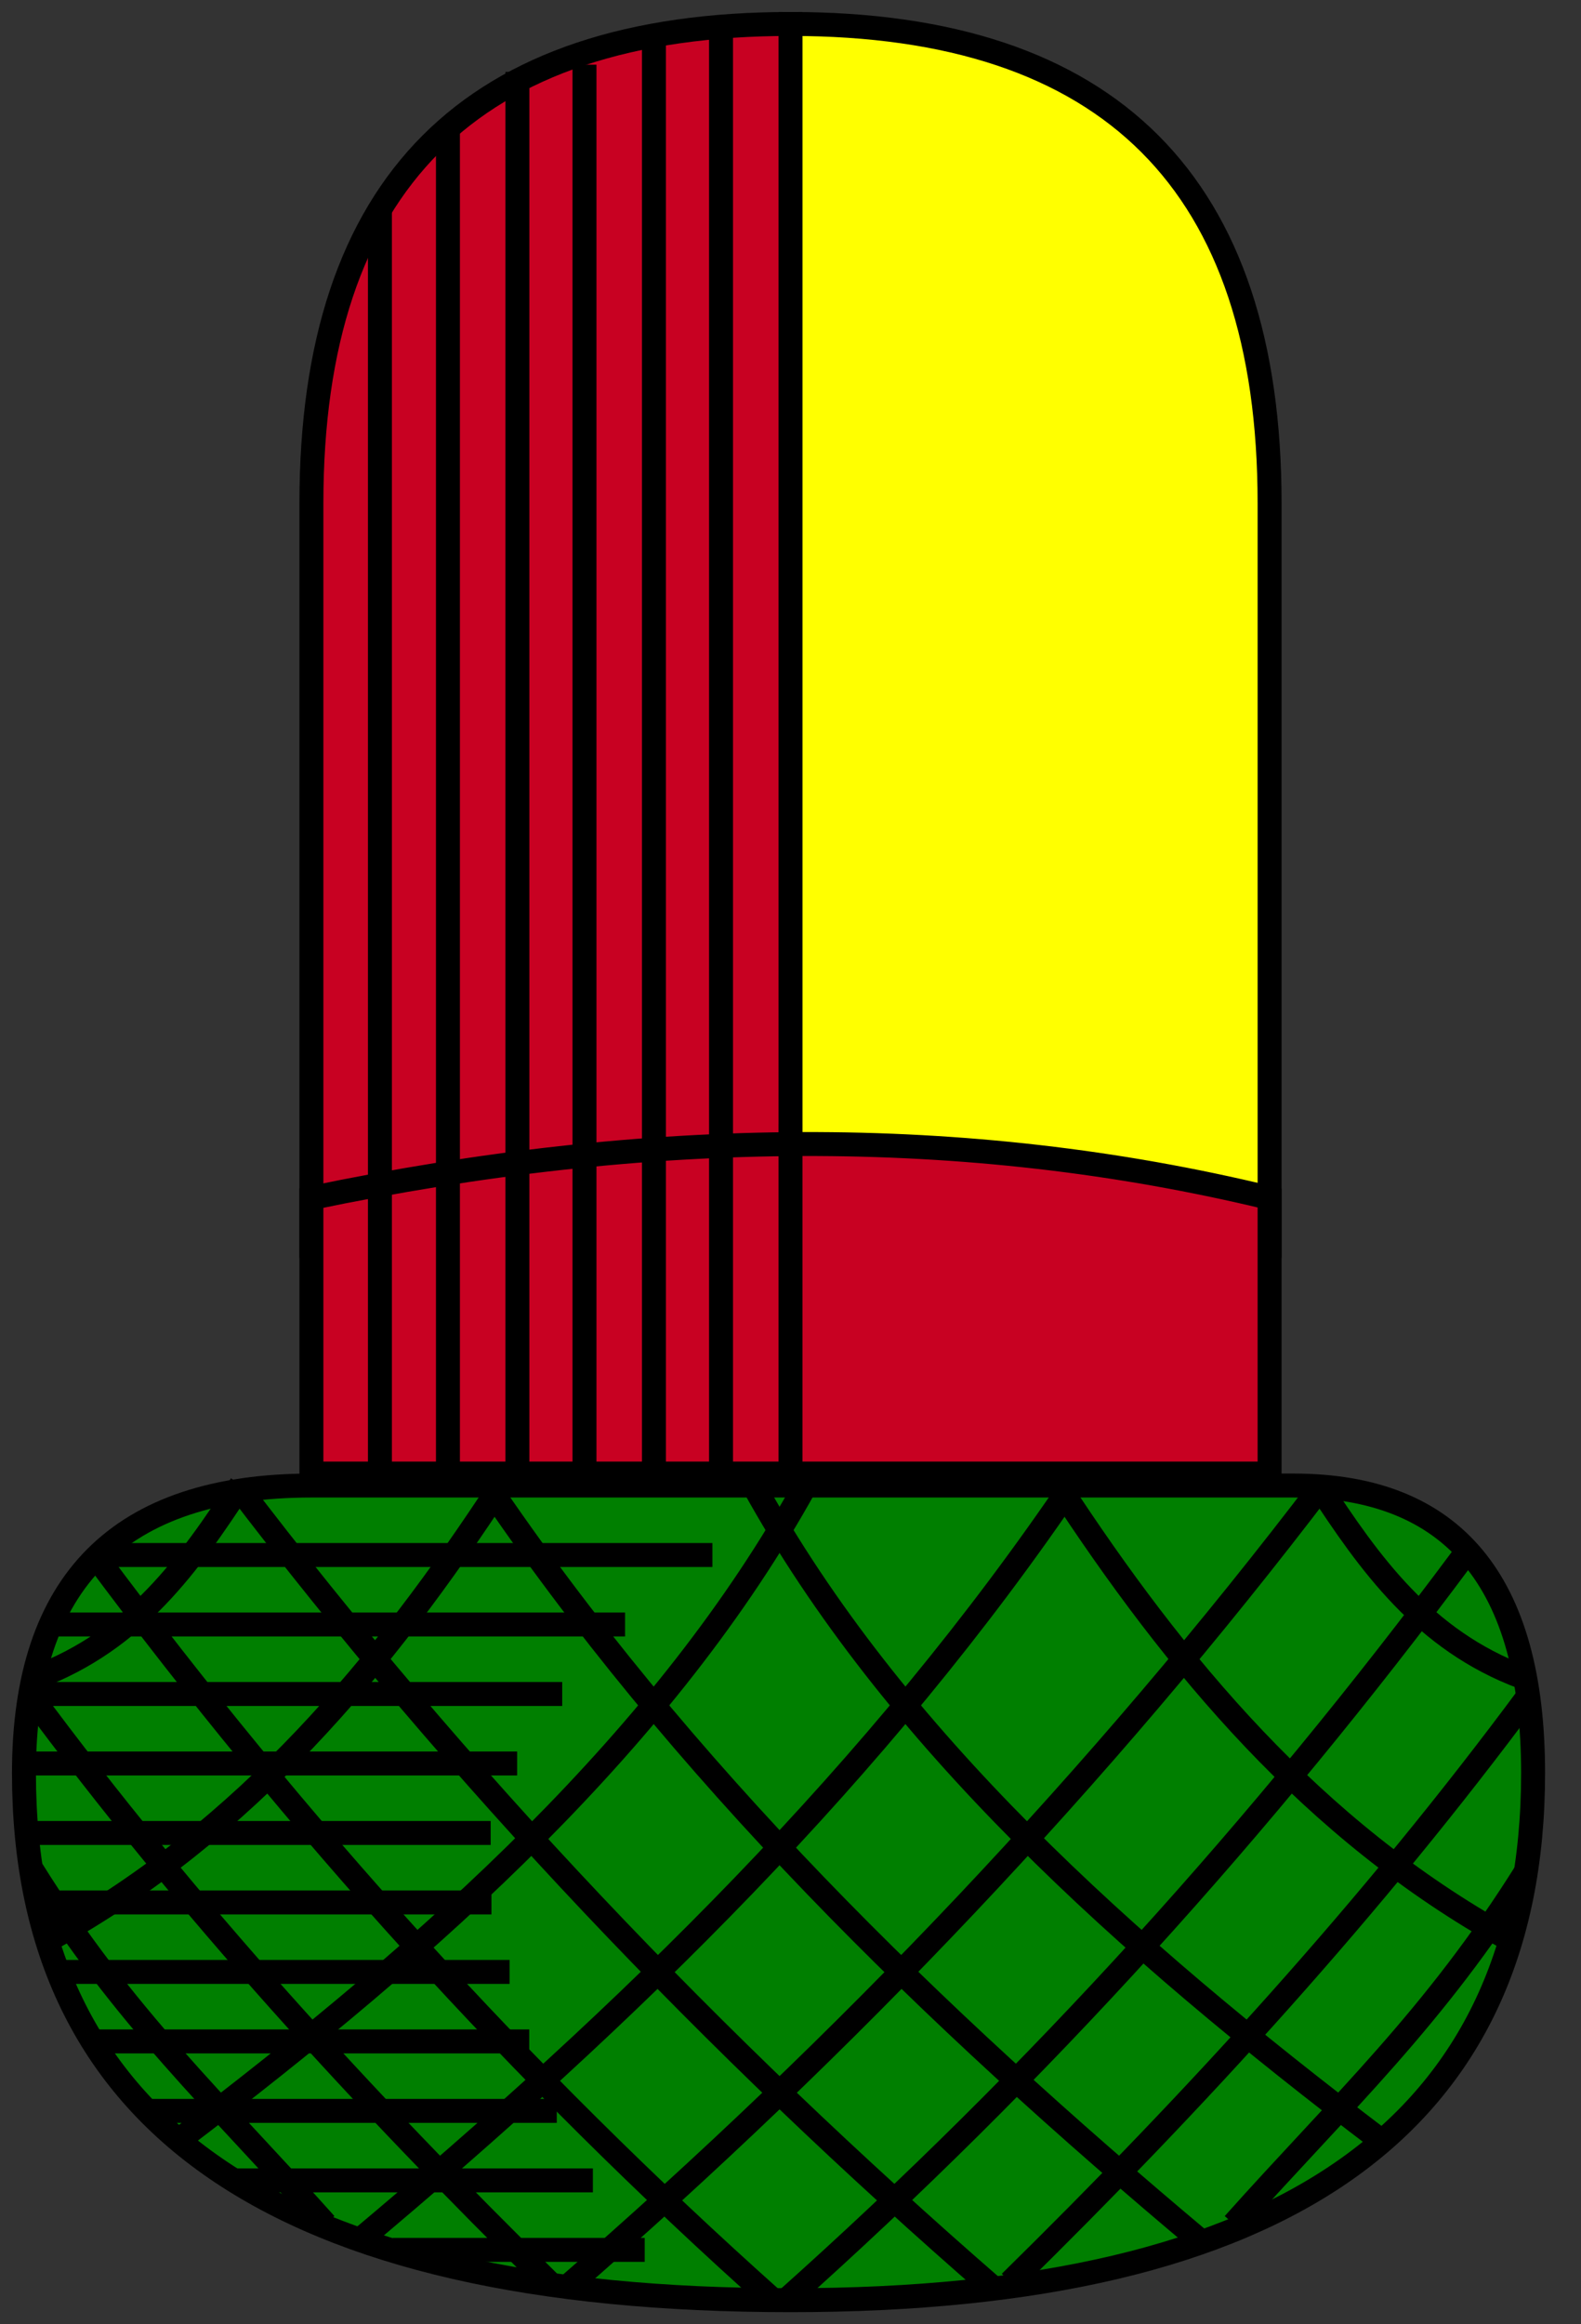 <?xml version="1.0" encoding="UTF-8" standalone="no"?>
<!DOCTYPE svg PUBLIC "-//W3C//DTD SVG 20010904//EN"
  "http://www.w3.org/TR/2001/REC-SVG-20010904/DTD/svg10.dtd">
<svg
   version="1.0"
   xmlns="http://www.w3.org/2000/svg"
   width="66"
   height="97"
   preserveAspectRatio="xMidYMid meet">
  <rect width="100%" height="100%" fill="#333333" stroke="none"/>
  <path
     style="fill:#ffff00;stroke:#000000"
     d="M 53,21 Q 53,1 33,1 v 51 h 20 z" />
  <path
     style="fill:#c80122;stroke:#000000;stroke-opacity:1;fill-opacity:1"
     d="M 33,1 Q 13,1 13,21 v 31 h 20 z" />
  <path
     style="fill:#007f00;stroke:#000000"
     d="M 13,62 Q 1,62 1,74 1,96 33,96 64,96 64,74 64,62 54,62 Z" />
  <path
     style="fill:#c80122;fill-opacity:1;stroke:#000000;stroke-width:1;stroke-miterlimit:4;stroke-dasharray:none;stroke-opacity:1"
     d="m 13,50 c 14.031,-2.918 27.257,-3.088 40,0 V 61.5 H 13 Z" />
  <path
     style="stroke:#000000;stroke-width:1"
     d="M 30.1,1 V 61.654" />
  <path
     style="stroke:#000000;stroke-width:1"
     d="M 27.3,1.8 V 61.371" />
  <path
     style="stroke:#000000;stroke-width:1"
     d="M 24.4,2.7 V 61.219" />
  <path
     style="stroke:#000000;stroke-width:1"
     d="M 21.6,3 V 61.219" />
  <path
     style="stroke:#000000;stroke-width:1"
     d="M 18.7,5.4 V 61.526" />
  <path
     style="stroke:#000000;stroke-width:1"
     d="M 15.86,8.8 V 61.615" />
  <path
     style="stroke:#000000;stroke-width:1"
     d="M 33,46.899 V 61.654" />
  <path
     style="fill:none;stroke:#000000;stroke-width:1px;stroke-linecap:butt;stroke-linejoin:miter;stroke-opacity:1"
     d="m 1.334,78.036 c 3.868,6.191 7.717,9.709 12.253,14.786" />
  <path
     style="fill:none;stroke:#000000;stroke-width:1px;stroke-linecap:butt;stroke-linejoin:miter;stroke-opacity:1"
     d="M 1.254,70.751 C 7.854,79.663 15.203,87.676 22.914,95.254" />
  <path
     style="fill:none;stroke:#000000;stroke-width:1px;stroke-linecap:butt;stroke-linejoin:miter;stroke-opacity:1"
     d="M 4.014,64.98 C 12.35,76.192 21.715,86.579 32.281,96.007" />
  <path
     style="fill:none;stroke:#000000;stroke-width:1px;stroke-linecap:butt;stroke-linejoin:miter;stroke-opacity:1"
     d="M 9.868,61.969 C 19.152,74.174 29.744,85.307 41.48,95.505" />
  <path
     style="fill:none;stroke:#000000;stroke-width:1px;stroke-linecap:butt;stroke-linejoin:miter;stroke-opacity:1"
     d="m 20.205,61.777 c 8.199,12.137 18.667,22.33 29.972,31.804" />
  <path
     style="fill:none;stroke:#000000;stroke-width:1px;stroke-linecap:butt;stroke-linejoin:miter;stroke-opacity:1"
     d="M 31.445,61.969 C 37.279,72.53 46.917,81.19 57.621,89.316" />
  <path
     style="fill:none;stroke:#000000;stroke-width:1px;stroke-linecap:butt;stroke-linejoin:miter;stroke-opacity:1"
     d="m 44.156,61.969 c 4.957,7.587 10.673,14.416 18.733,18.9" />
  <path
     style="fill:none;stroke:#000000;stroke-width:1px;stroke-linecap:butt;stroke-linejoin:miter;stroke-opacity:1"
     d="m 55.028,61.969 c 2.149,3.293 4.412,6.486 8.53,8.028" />
  <path
     style="fill:none;stroke:#000000;stroke-width:1px;stroke-linecap:butt;stroke-linejoin:miter;stroke-opacity:1"
     d="m 63.753,78.036 c -3.868,6.191 -7.717,9.709 -12.253,14.786" />
  <path
     style="fill:none;stroke:#000000;stroke-width:1px;stroke-linecap:butt;stroke-linejoin:miter;stroke-opacity:1"
     d="M 63.832,70.751 C 57.233,79.663 49.884,87.676 42.172,95.254" />
  <path
     style="fill:none;stroke:#000000;stroke-width:1px;stroke-linecap:butt;stroke-linejoin:miter;stroke-opacity:1"
     d="M 61.073,64.98 C 52.737,76.192 43.371,86.579 32.806,96.007" />
  <path
     style="fill:none;stroke:#000000;stroke-width:1px;stroke-linecap:butt;stroke-linejoin:miter;stroke-opacity:1"
     d="M 55.218,61.969 C 45.935,74.174 35.343,85.307 23.607,95.505" />
  <path
     style="fill:none;stroke:#000000;stroke-width:1px;stroke-linecap:butt;stroke-linejoin:miter;stroke-opacity:1"
     d="M 44.881,61.777 C 36.682,73.914 26.215,84.107 14.909,93.581" />
  <path
     style="fill:none;stroke:#000000;stroke-width:1px;stroke-linecap:butt;stroke-linejoin:miter;stroke-opacity:1"
     d="M 33.642,61.969 C 27.808,72.53 18.17,81.19 7.466,89.316" />
  <path
     style="fill:none;stroke:#000000;stroke-width:1px;stroke-linecap:butt;stroke-linejoin:miter;stroke-opacity:1"
     d="M 20.93,61.969 C 15.973,69.557 10.257,76.385 2.197,80.87" />
  <path
     style="fill:none;stroke:#000000;stroke-width:1px;stroke-linecap:butt;stroke-linejoin:miter;stroke-opacity:1"
     d="M 10.059,61.969 C 7.909,65.263 5.647,68.455 1.528,69.998" />
  <path
     style="stroke:#000000;stroke-width:1"
     d="M 29.74,64.9 H 3.96" />
  <path
     style="stroke:#000000;stroke-width:1"
     d="M 26.094,67.8 H 2.4" />
  <path
     style="stroke:#000000;stroke-width:1"
     d="M 23.47,70.7 H 1.7" />
  <path
     style="stroke:#000000;stroke-width:1"
     d="M 21.588,73.6 H 1" />
  <path
     style="stroke:#000000;stroke-width:1"
     d="M 20.483,76.5 H 1.4" />
  <path
     style="stroke:#000000;stroke-width:1"
     d="M 20.516,79.4 H 2" />
  <path
     style="stroke:#000000;stroke-width:1"
     d="M 21.273,82.3 H 2.5" />
  <path
     style="stroke:#000000;stroke-width:1"
     d="M 22.094,85.2 H 3.8" />
  <path
     style="stroke:#000000;stroke-width:1"
     d="M 23.243,88.1 H 6" />
  <path
     style="stroke:#000000;stroke-width:1"
     d="M 24.75,91 H 9.8" />
  <path
     style="stroke:#000000;stroke-width:1"
     d="M 26.914,93.9 H 16.4" />
</svg>
<!--Code Copyright by infanf-->
